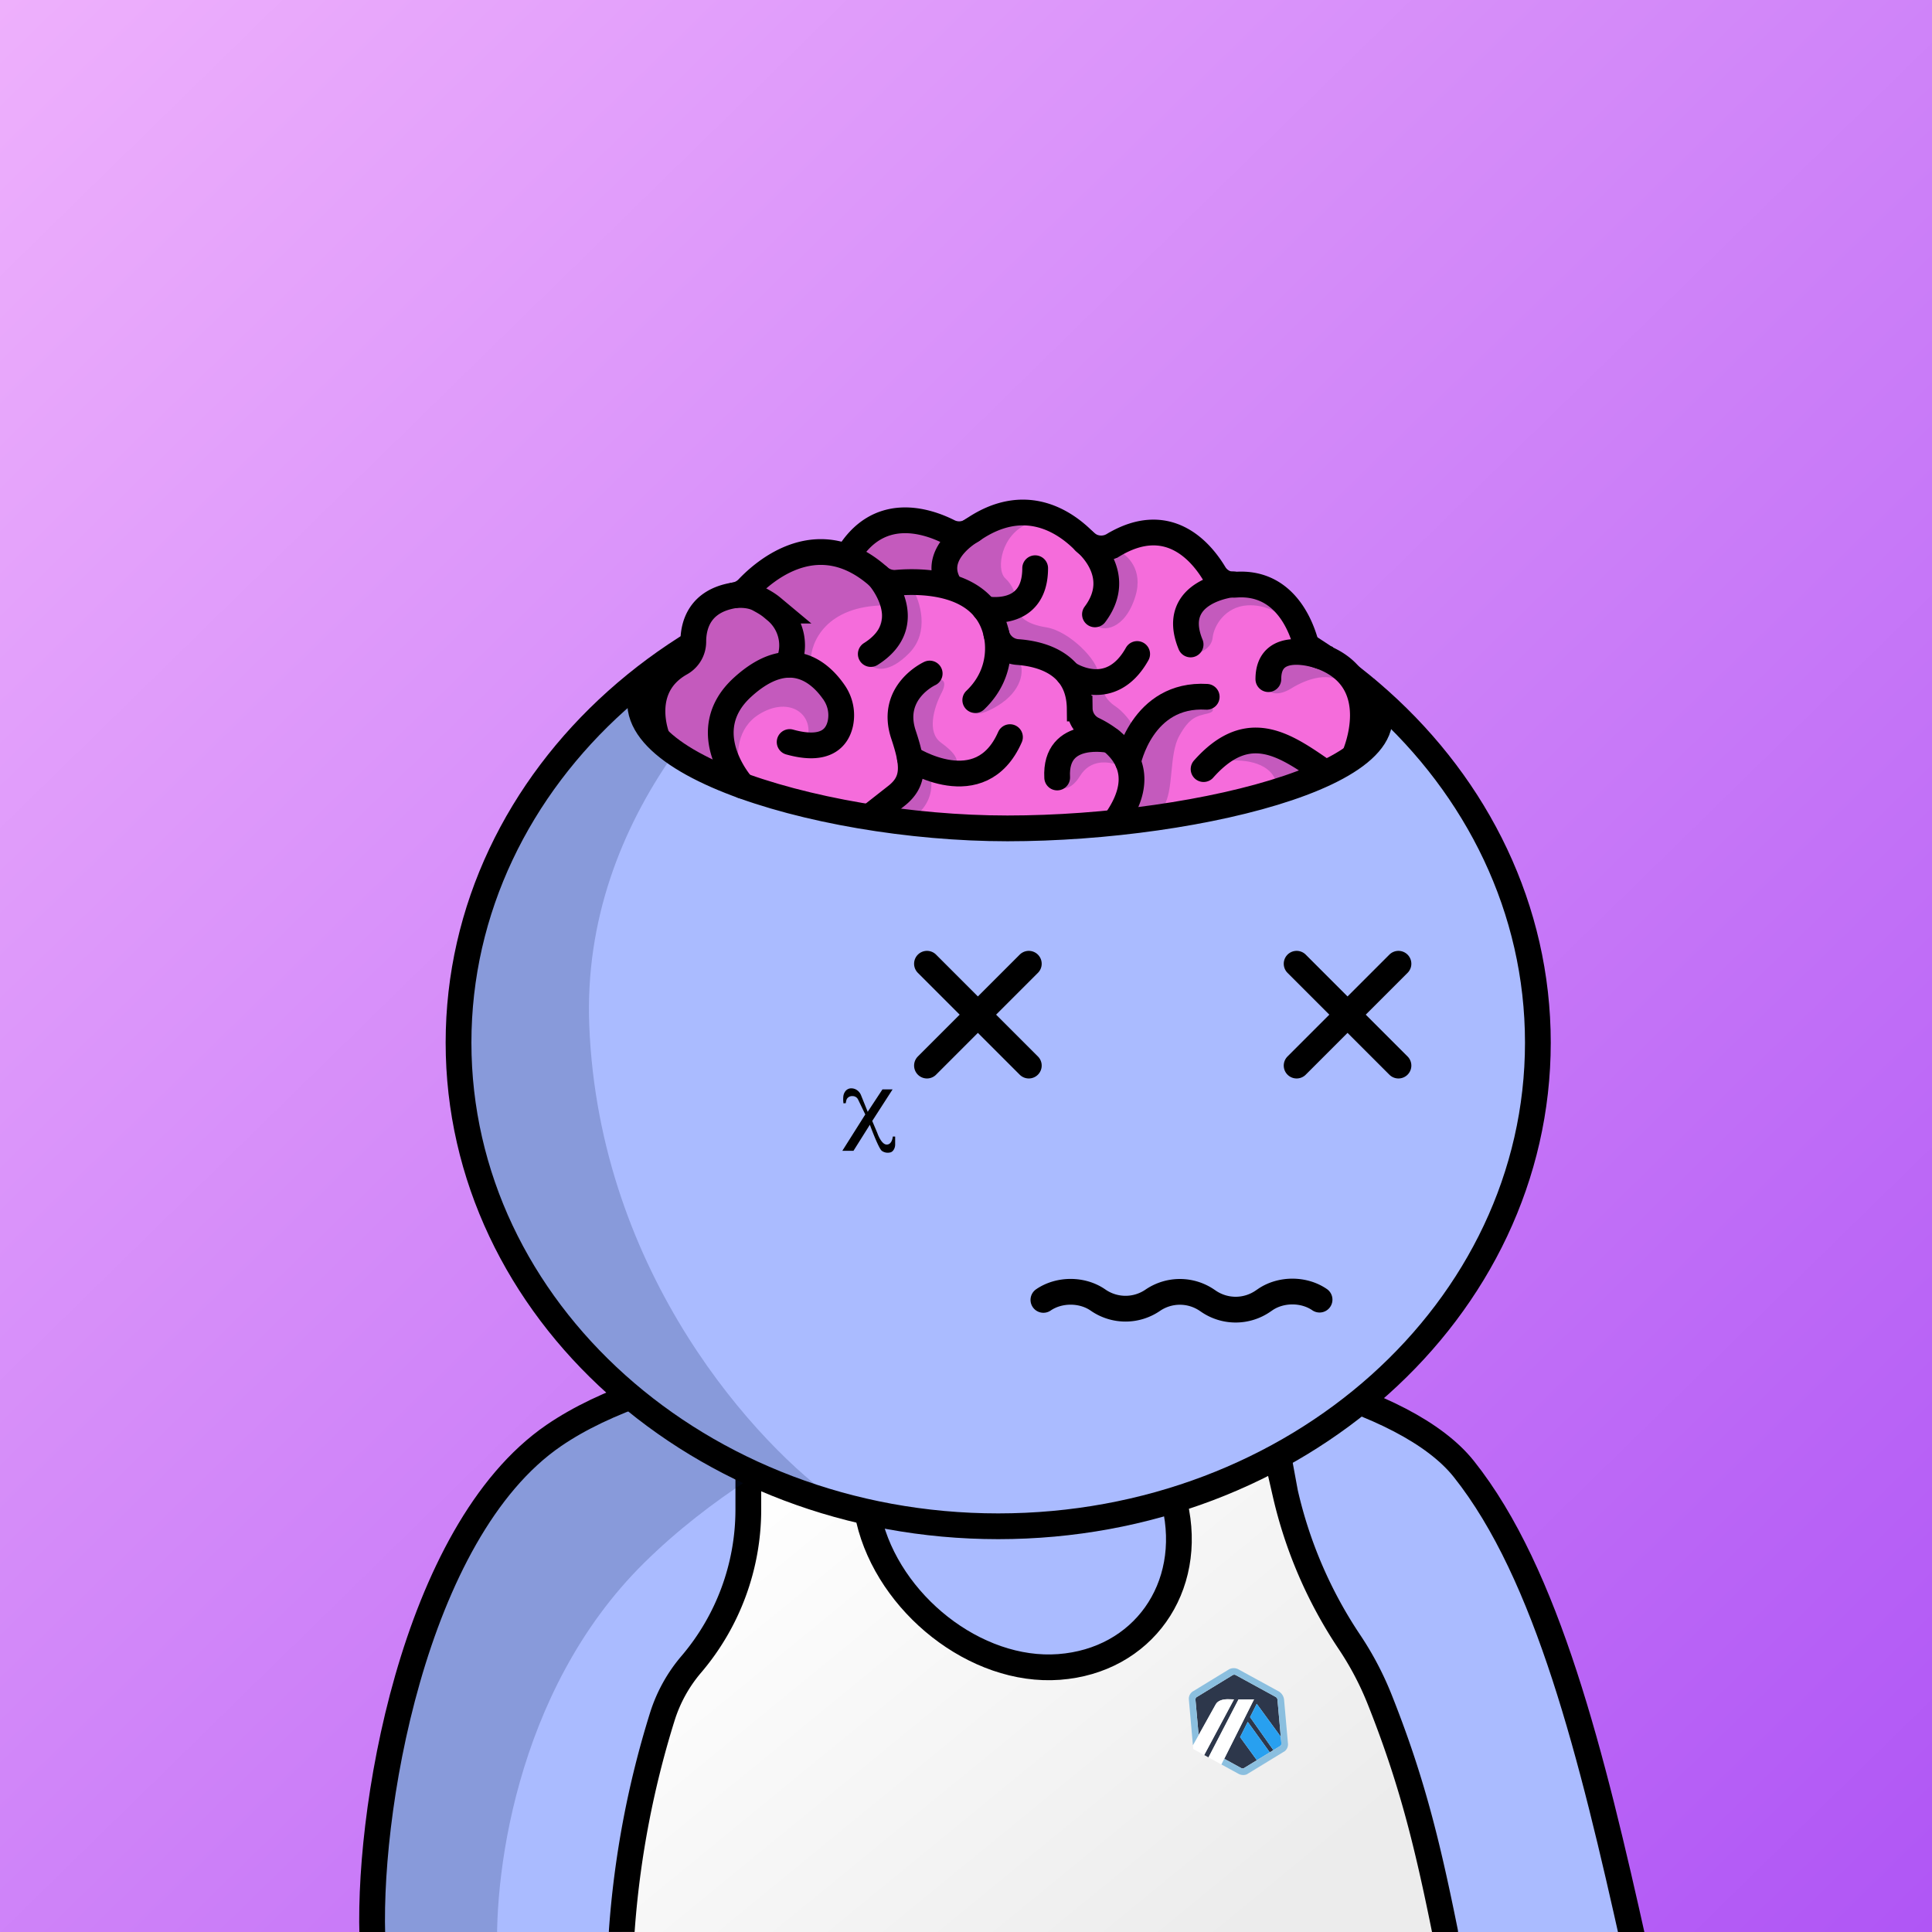 <svg
      xmlns="http://www.w3.org/2000/svg"
      preserveAspectRatio="xMidYMin meet"
      fill="none"
      viewBox="0 0 1500 1500"
    >
      <rect x="0" y="0" width="1500" height="1500" fill="#333333" stroke="none"/>
      <g>
      <path fill="url(#prefix__paint0_linear_53_30461)" d="M0 0h1500v1500H0z"/><defs><linearGradient id="prefix__paint0_linear_53_30461" x1="0" y1="0" x2="1500" y2="1533.5" gradientUnits="userSpaceOnUse"><stop stop-color="#EEB0FC"/><stop offset="1" stop-color="#AF55F5"/></linearGradient></defs>
      <g clip-path="url(#prefix__clip0_53_28586)"><path d="M1263 1500H289.33l3.73-66.49 17.17-107.35L358 1203l53.62-74.7s38.18-26.49 102.86-54.62S725 1044 725 1044s197-4.48 350.16 55.11C1228.32 1158.7 1263 1500 1263 1500z" fill="#ABF"/><path d="M1122 1500H482.72s14.6-102.81 14.89-104.16c.29-1.35 16.56-62.7 16.56-62.7l45.26-67.61s16.251-30.11 21.61-70.63c4.913-37.15-1.081-84.95 0-86.07 2.26-2.34 4.64-50.26 4.64-50.26l5.36 2.13 72.57-6.85v.09c.09.44.55 2.47 1.49 5.71l.18.63c.12.43.26.88.4 1.35 0 .12.07.23.11.35.09.32.19.64.29 1a.472.472 0 000 .13c3.442 10.98-6.036 73.44 9.92 119.89 20.159 58.69 69.608 102.92 111.27 108.84 1.72.24 3.42.46 5.09.65 46.42 5.32 75.09-9.26 91.78-24.17.21-.18.41-.37.61-.56 14.4-13.07 19.65-26.22 19.65-26.22l8-46.64-16.9-141.05 87 18.15 9.99 63.79 28.54 95.42 43 72 35.15 98.54L1122 1500z" fill="url(#prefix__paint0_linear_53_28586)"/><path d="M970.546 1333.16l5.179-10.34 18.683 25.59.442 4.9-3.038-33.78a2.8 2.8 0 00-.45-1.16 2.799 2.799 0 00-.906-.87l-31.07-17a2.598 2.598 0 00-1.129-.26c-.391 0-.777.09-1.129.26-.09.04-.177.09-.26.15l-.096.07-27.231 16.63-.107.05c-.144.07-.279.16-.403.26-.251.19-.459.43-.611.71-.151.28-.243.59-.269.9-.006.1-.006.2 0 .3l2.474 27.54 13.202-23.72c1.649-3.14 5.757-4.16 9.656-4.1l4.581.12-23.12 43.19 3.337 1.82 23.287-44.98 12.045-.05-23.116 46.12 11.909 6.52 1.423.78c.583.23 1.229.25 1.821.04l28.446-17.38-5.432 3.34-18.118-25.65zm5.283 33.48l-13.03-17.95 5.936-11.85 17.117 23.68-10.023 6.12z" fill="#2D374B"/><path d="M962.799 1348.68l13.03 17.95 10.023-6.11-17.122-23.69-5.931 11.85zM994.853 1353.31l-.443-4.9-18.683-25.58-5.184 10.33 18.121 25.65 5.442-3.32a2.326 2.326 0 00.78-1.85l-.033-.33z" fill="#28A0F0"/><path d="M926.44 1357.94l8.506 4.66 23.121-43.2-4.581-.11c-3.902-.06-8.007.95-9.656 4.1l-13.202 23.72-4.446 7.9.26 2.94-.002-.01zM973.625 1319.4l-12.046.05-23.285 44.98 10.013 5.49 2.203-4.4 23.115-46.12z" fill="#fff"/><path d="M996.926 1319.34a8.612 8.612 0 00-1.378-3.56 8.557 8.557 0 00-2.784-2.61l-31.477-17.22a7.727 7.727 0 00-3.436-.8c-1.192 0-2.367.27-3.436.8-.24.12-27.64 16.87-27.64 16.87a6.85 6.85 0 00-3.764 6.51l3.166 35.67 4.446-7.91-2.474-27.52c-.014-.37.06-.73.215-1.07.155-.33.387-.62.677-.84.128-.1 27.998-17.1 28.095-17.15.352-.17.738-.26 1.129-.26s.776.09 1.129.26l31.07 17.01c.362.21.672.51.907.86.234.35.387.75.448 1.16l3.013 34.1a2.259 2.259 0 01-.721 1.85l-5.45 3.32-2.804 1.72-10.031 6.12-10.171 6.21c-.591.21-1.238.19-1.821-.04l-13.329-7.29-2.203 4.39 11.981 6.56c.396.22.747.41 1.041.56.447.24.752.4.858.45.974.42 2.022.63 3.08.63.94 0 1.872-.17 2.745-.52l29.551-18.04a6.97 6.97 0 001.894-2.58c.421-1 .608-2.08.533-3.16l-3.059-34.48z" fill="#8BBFDF"/><path d="M591 1062.25V1172a195.34 195.34 0 01-46.65 126.63 106.083 106.083 0 00-20.67 37.44 721.566 721.566 0 00-30.63 159.2c-.12 1.56-.24 3.12-.34 4.69h-20v-.69a741.634 741.634 0 0131.88-169.14 125.754 125.754 0 0124.55-44.47c27.011-31.71 41.85-72 41.86-113.66v-109.79c0-2.65 1.054-5.2 2.929-7.07a9.981 9.981 0 017.071-2.93 9.981 9.981 0 017.071 2.93 9.994 9.994 0 012.929 7.07v.04zM1132 1499.99h-20.2l-.09-.45c-13.68-67.64-25.68-115.81-49.89-176.59a229.608 229.608 0 00-22.36-42.48 355.4 355.4 0 01-51.359-119.1l-5.1-22.21-11.526-66.69a9.987 9.987 0 011.282-7.54 10.006 10.006 0 0113.789-3.15 10.006 10.006 0 014.429 6.24l1.017 4.45 15.588 84.45a336.018 336.018 0 0048.48 112.43c9.7 14.51 17.86 29.99 24.32 46.2 24.77 62.18 37 111.24 50.91 180l.5 2.47c.14.65.21 1.31.21 1.97z" fill="#000"/><path d="M659.5 1051l15.11 128.85c15.21 64.94 82.8 119.21 147.64 114.37 64.84-4.84 105.05-61.36 89.84-126.36L893.5 1051" stroke="#000" stroke-width="20" stroke-miterlimit="10" stroke-linecap="round"/><path d="M500.002 1213.5c-101.2 100-117.834 249-113.5 311l-99.502-13c-1.6-110.8 39-247.5 59.5-302l39.501-52.5 15.5-20.5 66.5-42.5c149.6-59.6 294-54.83 347.5-45-63 13.17-214.299 64.5-315.499 164.5z" fill="#001647" fill-opacity=".2"/><path d="M289.5 1512.5c-6-101.5 31-323.03 140.5-398 158.5-108.51 616.5-87 706.5 26 64.91 81.5 99.5 222.5 132.5 371" stroke="#000" stroke-width="20" stroke-linecap="round"/></g><defs><linearGradient id="prefix__paint0_linear_53_28586" x1="595.499" y1="1136" x2="921.5" y2="1534" gradientUnits="userSpaceOnUse"><stop stop-color="#fff"/><stop offset="1" stop-color="#ECECEC"/></linearGradient><clipPath id="prefix__clip0_53_28586"><path fill="#fff" d="M0 0h1500v1500H0z"/></clipPath></defs>
      <g clip-path="url(#prefix__clip0_299_662)"><path d="M775 1185c231.41 0 419-168.12 419-375.5 0-207.383-187.59-375.5-419-375.5-231.407 0-419 168.117-419 375.5 0 207.38 187.593 375.5 419 375.5z" fill="#ABF"/><path d="M457.5 796c7.6 194 131.833 327.5 193 370l-130-55.5L438 1034l-57.5-89.5-27-106 11-104L394 662l45-82.5 83.5-69.5 109-54.182 28.5-1C569.452 513.314 451.119 633.132 457.5 796z" fill="#001647" fill-opacity=".2"/><path d="M775 1185c231.41 0 419-168.12 419-375.5 0-207.383-187.59-375.5-419-375.5-231.407 0-419 168.117-419 375.5 0 207.38 187.593 375.5 419 375.5z" stroke="#000" stroke-width="20"/></g><defs><clipPath id="prefix__clip0_299_662"><path fill="#fff" d="M0 0h1500v1500H0z"/></clipPath></defs>
      <g clip-path="url(#prefix__clip0_53_29233)" stroke="#000" stroke-width="20" stroke-miterlimit="10" stroke-linecap="round"><path d="M719.699 827.31l79.06-79.06M719.699 748.25l79.06 79.06M1006.7 827.31l79.06-79.06M1006.7 748.25l79.06 79.06M810.1 1009.23c12.24-8.37 30-8.37 42.21 0l.44.3a37.403 37.403 0 0021.105 6.53c7.531 0 14.888-2.28 21.105-6.53v0a37.403 37.403 0 0121.105-6.53c7.531 0 14.887 2.28 21.105 6.53l1.09.74a37.403 37.403 0 0021.105 6.53c7.531 0 14.887-2.28 21.105-6.53l1.82-1.24c12.24-8.37 30-8.37 42.21 0"/></g><defs><clipPath id="prefix__clip0_53_29233"><path fill="#fff" d="M0 0h1500v1500H0z"/></clipPath></defs>
      <g clip-path="url(#prefix__clip0_53_27350)"><path d="M695 882.421v6.14a7.746 7.746 0 01-.67 3.22c-1.26 2.86-3.34 3-3.34 3a7.817 7.817 0 01-6.39-1.32c-2.64-2.11-9.24-20.21-9.24-20.21l-12.71 20.21H654l17.8-28.21-5.59-11.59a4.654 4.654 0 00-4.07-2.64H662a4.724 4.724 0 00-4.13 1.7c-.89.89-1.21 3.78-1.21 3.78l-1.78.13a22.972 22.972 0 01-.13-5.28 7.776 7.776 0 011.34-3.76 5.694 5.694 0 014.83-2.61 7.816 7.816 0 014.51 1.43 8.67 8.67 0 013 3.74l5.26 13.05 11.44-17.4H693l-15.8 24.51 3.94 9.32s3 9 7.31 9 4.71-6.22 4.71-6.22l1.84.01z" fill="#000"/></g><defs><clipPath id="prefix__clip0_53_27350"><path fill="#fff" d="M0 0h1500v1500H0z"/></clipPath></defs>
      <g clip-path="url(#prefix__clip0_53_25522)"><path d="M496.609 538.541s3.07 10.29 13.57 23.93c14.68 19.1 43.92 44.79 99.63 58.08 95.53 22.79 172.4 22.6 172.4 22.6l108.22-7.34 120.181-28 55.58-41.54 5-17.79-35.22-28.28-23.91-12-11.16-35.68-27.201-17.71-28.95-1.81-11.33-20.5-32.35-21.23-49.42 21.36-22-26.46s-57.65-12.58-81.29 10.29l-49.45-9.46-49.68 22.93-50.58 11.59-36.18 25-18.47 10.67-4.81 34.81-29.55 21.63-13.03 4.91z" fill="#F56CDB"/><path d="M589.5 554.499c-17.6 10.8-17.667 31.5-15.5 40.5l-14.826-31.506L558 585.499l-2.5 7.5-41-14.5-12-26c3.167-6 9.6-18.1 10-18.5.4-.4 15.5-20.833 23-31l9.5-21.5 20-16.5 24-15 60.5-20.5c4.5-3.5 18-12.5 36-20.5s44.167 2.333 55 8.5l27.5-14c17.167-1.666 47.3-3.4 30.5 3-21 8-25.5 35.5-18 42.5 6 5.6 7.833 12.334 8 15l-10.5 11-35-19.5-34.5 1.5c5.833 9.834 13.5 33.6-2.5 50s-27 12.834-30.5 9l11.5-46c-45.6.4-57.333 28.5-57.5 42.5l-7.5-2.5c-8 1.5-24.2 4.5-25 4.5-.8 0-25 22.333-37 33.5l-.573 10.746c8.465-12.804 29.327-35.602 56.073-39.746 28.4-4.4 35.167 32.5 35 51.5-8.5 5.834-25 14-23 0 2.5-17.5-16-29.5-38-16zM731 537.999c4.8-9.2.333-10.833-2.5-10.5l-22.5 4-5.5 20.5 9 35c9.833 5.333 30.1 14.7 32.5 9.5 3-6.5-.5-12-11.5-20s-5.5-27 .5-38.5zM722.5 602.999c3.2 15.6-6.333 26.5-11.5 30h-28.5l20.5-27.5c5.167-7.333 16.3-18.1 19.5-2.5zM774.5 547.999c-15.2 9.2-19.667 5.833-20 3 2.333-5 7.1-15.2 7.5-16 .4-.8 9.167-13.667 13.5-20 4-2.833 12.8-7.1 16-1.5 4 7 2 23-17 34.5zM812 486.999c-15.2-2.4-20-8.333-20.5-11l-20 9c2.333 4.333 7.2 13.2 8 14 .8.8 26.333 11 39 16 11.333 5.5 34 14.7 34 7.5 0-9-21.5-32.5-40.5-35.5zM881.5 462.999c6.4-20.8-6.333-32.333-13.5-35.5l-8 7-2 21c-4.333 7.834-11.9 24.7-7.5 29.5 5.5 6 23 4 31-22zM941.5 494.999c-.8 7.6-8 11.167-11.5 12-3.167-4.5-9.5-13.7-9.5-14.5 0-.8 4.667-16.333 7-24 .833-3 7.1-9.6 25.5-12 18.4-2.4 37 14.333 44 23-3.833-3.5-14.9-10.3-28.5-9.5-17 1-26 15.5-27 25zM865.5 547.999c-7.2-4.8-9-10.667-9-13l-15.5 5 3 24 30 11.5 6-11.5c-1.833-3.333-7.3-11.2-14.5-16zM838.5 602.499c-6.4 10.4-13 10.333-15.5 9-.833-3-2.4-9.8-2-13 .5-4 .5-5.5 2.5-8s12-10 13-10.5c.8-.4 15.333.167 22.5.5 5.667 5.5 15.4 15.9 9 13.5-8-3-21.5-4.5-29.5 8.5zM937.5 553.999c6.8-1.6 3.833-4.667 1.5-6-5.667.333-17.3 1-18.5 1-1.2 0-14.5 3.333-21 5l-14 20-5.5 26-7 35c7.5 1.167 24.1 1 30.5-9 8-12.5 4-40 12-54.5s13.5-15.5 22-17.5zM991 607.499c-5.2-17.2-28.833-18.167-40-16.5.5-4.167 5.2-13.1 20-15.5 14.8-2.4 36.83 14.667 46 23.5l-26 8.5zM1002.5 534.499c-10.4 6.4-16.667 3.333-18.5 1l8-21.5 15-9.5 31 13.5c6.33 8 16.6 21.9 7 13.5-12-10.5-29.5-5-42.5 3z" fill="#001647" fill-opacity=".2"/><path d="M862.2 574.74s-43.48-9.44-41.41 28.91M706.439 588.681s54.87 35.61 77.7-16.38M875.801 591.65s10.73-53.65 61.09-50.65" stroke="#000" stroke-width="20" stroke-miterlimit="10" stroke-linecap="round"/><path d="M508.088 520.15c-58 66 123.13 123 274.12 123s337.432-47.21 277.432-109.21" stroke="#000" stroke-width="20" stroke-miterlimit="10"/><path d="M510.471 573.211s-16.41-39.05 18.09-58.39a19.004 19.004 0 009.71-16.55c0-12.7 4.75-31.74 31.83-36.07a18.489 18.489 0 0010.53-5.49c13.12-13.84 55.19-50.43 101.71-8.85a18.11 18.11 0 0013.66 4.59c19.38-1.68 68.48-1.69 77.57 39.63a18.15 18.15 0 0016.43 14.16c18.61 1.33 47.93 9 48.28 43.85a18.4 18.4 0 0010.42 16.32c17.73 8.61 47.07 30.4 16.56 72.31" stroke="#000" stroke-width="20" stroke-miterlimit="10"/><path d="M1051.69 586.52s26.14-58.36-26.84-77.14a18.723 18.723 0 01-11.74-12.16c-4.79-15.85-18.56-45.85-53.73-43.27a17.806 17.806 0 01-16.57-8.54c-10.36-17.26-36-47.64-78.43-22.22a18.273 18.273 0 01-22.4-2.81c-15-15.28-46.36-36.93-87-8.85a18.01 18.01 0 01-8.97 3.185 17.99 17.99 0 01-9.34-1.835c-17.43-8.77-55.12-21.18-78.83 19.23" stroke="#000" stroke-width="20" stroke-miterlimit="10"/><path d="M576.419 610.05s-37.83-41.78 0-76.4c37.19-34 61.17-10.54 71.05 3.81a31.001 31.001 0 015 24.17c-2.39 10.91-11.15 22.36-39.39 14.48M682.34 447.859s31.85 35.88-6.27 59.91M773.539 492.08s8 28.27-16.34 51.49M957.441 453.631s-50.29 4.79-33.06 46.72" stroke="#000" stroke-width="20" stroke-miterlimit="10" stroke-linecap="round"/><path d="M570.102 462.198S581 460.725 589 465s9.415 5.78 13.384 9.093a35.085 35.085 0 0112.601 27.121 35.092 35.092 0 01-3.423 14.934M755.001 411.529s-31.13 17.06-19 40.66M764.59 472.84s39.11 8.2 39.11-31.68M1024.85 509.38s-40.1-14.48-40.1 17.9M842 420.381s31.9 24.93 8.12 56.61M829.289 522.93s32.53 22.38 53.6-15.16M676.07 633.54l19.87-15.6c14.85-11.67 13-25.06 5.54-47.53-11.05-33.13 20.32-47.48 20.32-47.48M934.461 597.121c32-36.06 58.65-21.7 86.569-2.61l3.82 2.61" stroke="#000" stroke-width="20" stroke-miterlimit="10" stroke-linecap="round"/></g><defs><clipPath id="prefix__clip0_53_25522"><path fill="#fff" d="M0 0h1500v1500H0z"/></clipPath></defs>
      
    </g>
    </svg>